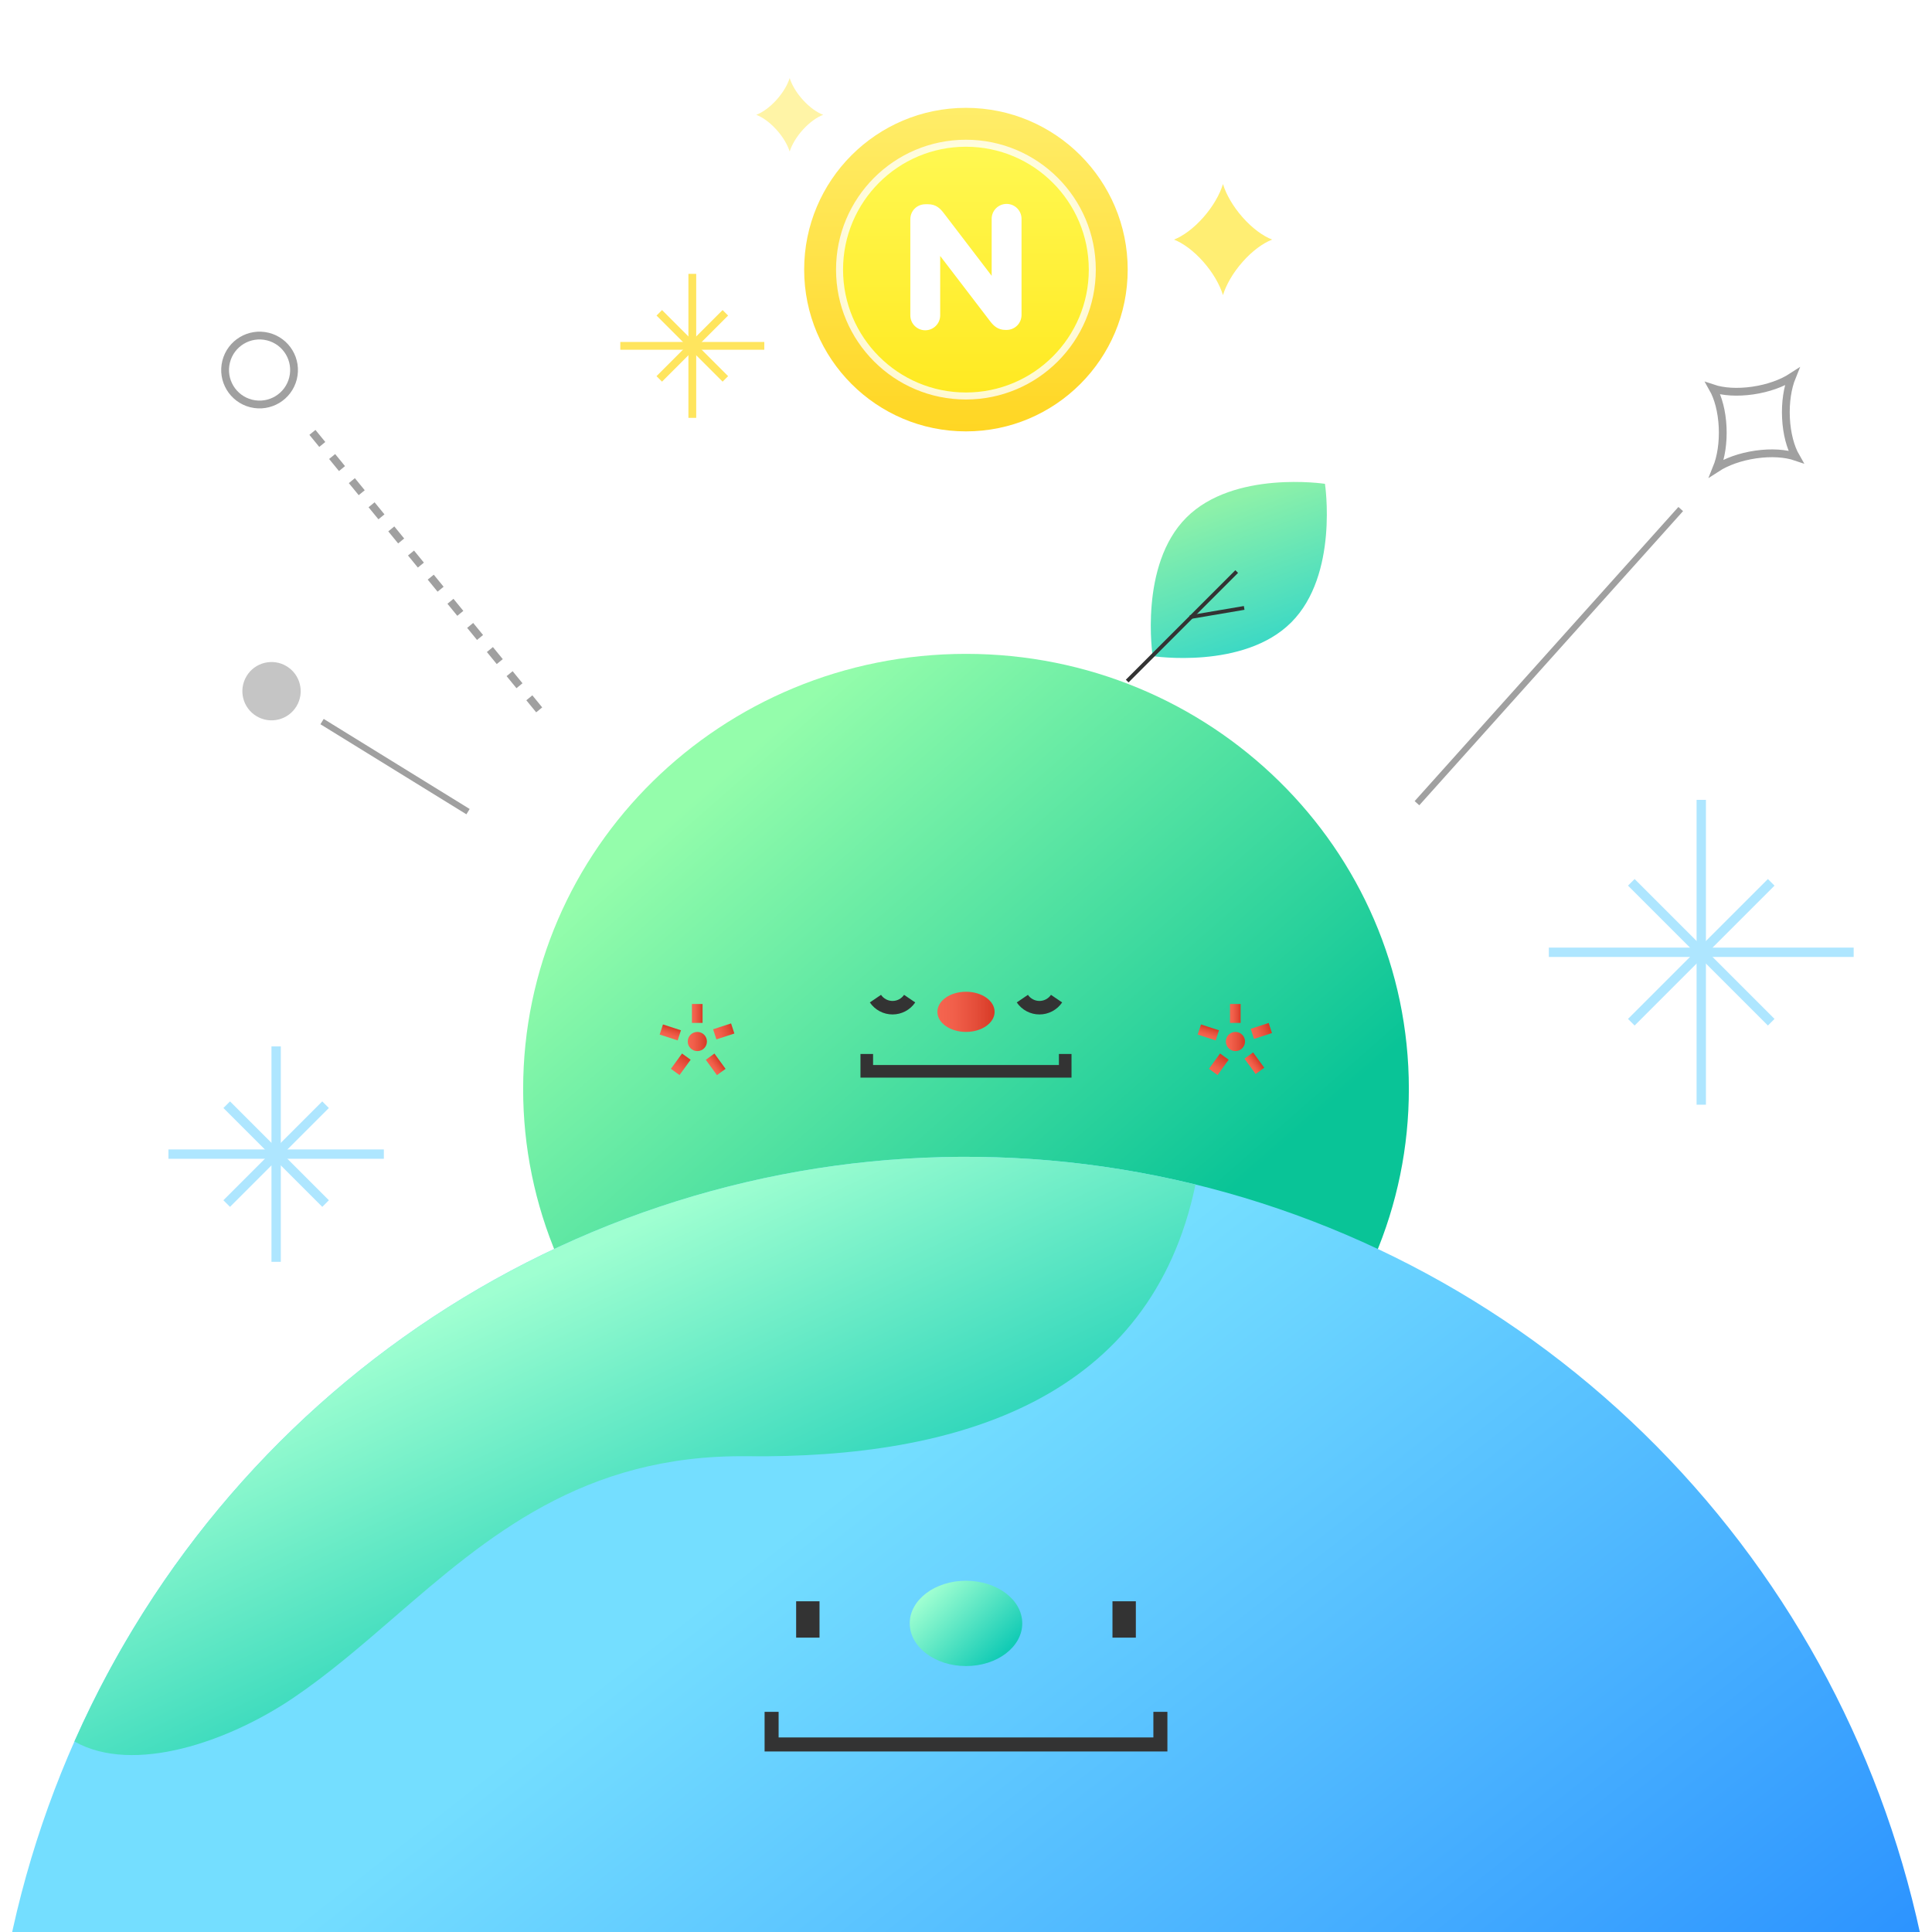 <svg width="248" height="248" viewBox="0 0 248 248" fill="none" xmlns="http://www.w3.org/2000/svg">
<g clip-path="url(#clip0_1290_27212)">
<rect width="248" height="248" fill="white"/>
<path d="M147.961 84.222C147.961 84.222 159.642 86.001 165.749 79.893C171.857 73.786 170.078 62.105 170.078 62.105C170.078 62.105 158.397 60.326 152.29 66.434C146.182 72.541 147.961 84.222 147.961 84.222Z" fill="url(#paint0_linear_1290_27212)"/>
<path d="M144.692 87.422L158.749 73.366" stroke="#333333" stroke-width="0.489"/>
<path d="M152.755 79.216L159.707 78.034" stroke="#333333" stroke-width="0.489"/>
<path d="M124 83.933C92.606 83.933 67.153 108.94 67.153 139.791C67.147 147.217 68.652 154.567 71.576 161.393H176.425C179.352 154.56 180.856 147.202 180.847 139.768C180.847 108.928 155.395 83.933 124 83.933Z" fill="url(#paint1_linear_1290_27212)"/>
<path d="M123.999 132.462C126.027 132.462 127.671 131.307 127.671 129.883C127.671 128.459 126.027 127.305 123.999 127.305C121.971 127.305 120.327 128.459 120.327 129.883C120.327 131.307 121.971 132.462 123.999 132.462Z" fill="url(#paint2_linear_1290_27212)"/>
<path fill-rule="evenodd" clip-rule="evenodd" d="M112.072 136.71V135.293H110.454V138.329H137.544V135.293H135.926V136.71H112.072Z" fill="#333333"/>
<path fill-rule="evenodd" clip-rule="evenodd" d="M112.923 129.81C112.415 129.541 111.98 129.152 111.657 128.677L113.091 127.702C113.255 127.943 113.476 128.141 113.734 128.277C113.992 128.414 114.279 128.485 114.571 128.485C114.862 128.485 115.15 128.414 115.408 128.277C115.666 128.141 115.886 127.943 116.05 127.702L117.484 128.677C117.161 129.152 116.727 129.541 116.219 129.81C115.711 130.079 115.145 130.219 114.571 130.219C113.996 130.219 113.43 130.079 112.923 129.81Z" fill="#333333"/>
<path fill-rule="evenodd" clip-rule="evenodd" d="M131.781 129.81C131.273 129.541 130.839 129.152 130.516 128.677L131.95 127.702C132.114 127.943 132.334 128.141 132.592 128.277C132.85 128.414 133.137 128.485 133.429 128.485C133.721 128.485 134.008 128.414 134.266 128.277C134.524 128.141 134.745 127.943 134.909 127.702L136.343 128.677C136.02 129.152 135.585 129.541 135.077 129.81C134.57 130.079 134.004 130.219 133.429 130.219C132.855 130.219 132.289 130.079 131.781 129.81Z" fill="#333333"/>
<path d="M158.585 134.924C159.265 134.924 159.816 134.373 159.816 133.693C159.816 133.013 159.265 132.462 158.585 132.462C157.905 132.462 157.354 133.013 157.354 133.693C157.354 134.373 157.905 134.924 158.585 134.924Z" fill="url(#paint3_linear_1290_27212)"/>
<path d="M159.251 128.877H157.887V131.305H159.251V128.877Z" fill="url(#paint4_linear_1290_27212)"/>
<path d="M154.165 131.504L153.743 132.802L156.052 133.552L156.474 132.254L154.165 131.504Z" fill="url(#paint5_linear_1290_27212)"/>
<path d="M156.612 135.229L155.186 137.194L156.29 137.996L157.716 136.031L156.612 135.229Z" fill="url(#paint6_linear_1290_27212)"/>
<path d="M162.851 131.311L160.544 132.063L160.967 133.36L163.274 132.607L162.851 131.311Z" fill="url(#paint7_linear_1290_27212)"/>
<path d="M160.85 135.093L159.745 135.897L161.178 137.864L162.283 137.059L160.85 135.093Z" fill="url(#paint8_linear_1290_27212)"/>
<path d="M89.513 134.924C90.193 134.924 90.744 134.373 90.744 133.693C90.744 133.013 90.193 132.462 89.513 132.462C88.833 132.462 88.282 133.013 88.282 133.693C88.282 134.373 88.833 134.924 89.513 134.924Z" fill="url(#paint9_linear_1290_27212)"/>
<path d="M90.184 128.877H88.819V131.305H90.184V128.877Z" fill="url(#paint10_linear_1290_27212)"/>
<path d="M85.1 131.503L84.679 132.801L86.988 133.551L87.41 132.253L85.1 131.503Z" fill="url(#paint11_linear_1290_27212)"/>
<path d="M87.548 135.233L86.122 137.198L87.226 138L88.652 136.035L87.548 135.233Z" fill="url(#paint12_linear_1290_27212)"/>
<path d="M93.843 131.37L91.537 132.123L91.96 133.419L94.266 132.666L93.843 131.37Z" fill="url(#paint13_linear_1290_27212)"/>
<path d="M91.704 135.237L90.599 136.042L92.031 138.009L93.136 137.204L91.704 135.237Z" fill="url(#paint14_linear_1290_27212)"/>
<circle cx="123.991" cy="34.609" r="20.765" fill="url(#paint15_linear_1290_27212)"/>
<mask id="mask0_1290_27212" style="mask-type:alpha" maskUnits="userSpaceOnUse" x="103" y="13" width="42" height="43">
<circle cx="123.991" cy="34.609" r="20.765" fill="white"/>
</mask>
<g mask="url(#mask0_1290_27212)">
<circle cx="123.99" cy="34.609" r="16.222" fill="url(#paint16_linear_1290_27212)" stroke="white" stroke-opacity="0.793" stroke-width="0.9"/>
</g>
<g filter="url(#filter0_d_1290_27212)">
<path fill-rule="evenodd" clip-rule="evenodd" d="M129.212 26.174C128.155 26.174 127.295 27.031 127.295 28.084V35.405L121.104 27.302C120.665 26.739 120.123 26.218 119.147 26.218H118.791C117.704 26.218 116.853 27.067 116.853 28.151V40.486C116.853 41.539 117.712 42.396 118.769 42.396C119.826 42.396 120.686 41.539 120.686 40.486V32.854L127.121 41.268C127.56 41.831 128.102 42.352 129.078 42.352H129.189C130.277 42.352 131.128 41.503 131.128 40.419V28.084C131.128 27.031 130.268 26.174 129.212 26.174" fill="white"/>
</g>
<path opacity="0.55" fill-rule="evenodd" clip-rule="evenodd" d="M159.508 27.898C158.268 26.497 157.394 24.962 156.986 23.627C156.578 24.963 155.704 26.501 154.465 27.904C153.231 29.302 151.879 30.291 150.702 30.756C151.879 31.22 153.23 32.207 154.465 33.606C155.704 35.01 156.578 36.547 156.986 37.883C157.394 36.549 158.268 35.014 159.508 33.612C160.751 32.205 162.114 31.214 163.297 30.755C162.114 30.296 160.751 29.305 159.508 27.898Z" fill="#FFE000"/>
<path opacity="0.348" fill-rule="evenodd" clip-rule="evenodd" d="M103.085 12.848C102.24 11.921 101.644 10.905 101.366 10.023C101.087 10.906 100.491 11.923 99.646 12.852C98.805 13.776 97.883 14.43 97.081 14.738C97.883 15.044 98.805 15.698 99.646 16.623C100.491 17.551 101.087 18.568 101.366 19.452C101.644 18.569 102.24 17.554 103.085 16.626C103.933 15.696 104.862 15.041 105.669 14.737C104.862 14.433 103.933 13.778 103.085 12.848Z" fill="#FFE000"/>
<path d="M198.816 122.239H237.946" stroke="#AEE6FF" stroke-width="1.2"/>
<path d="M218.381 102.674L218.381 141.804" stroke="#AEE6FF" stroke-width="1.2"/>
<path d="M209.404 113.26L227.362 131.217" stroke="#AEE6FF" stroke-width="1.2"/>
<path d="M227.359 113.26L209.401 131.217" stroke="#AEE6FF" stroke-width="1.2"/>
<path d="M21.621 148.147H49.273" stroke="#AEE6FF" stroke-width="1.2"/>
<path d="M35.446 134.322L35.446 161.974" stroke="#AEE6FF" stroke-width="1.2"/>
<path d="M29.103 141.804L41.793 154.494" stroke="#AEE6FF" stroke-width="1.2"/>
<path d="M41.79 141.804L29.1 154.494" stroke="#AEE6FF" stroke-width="1.2"/>
<path d="M79.626 44.395H98.11" stroke="#FFE55E"/>
<path d="M88.868 35.154L88.868 53.638" stroke="#FFE55E"/>
<path d="M84.628 40.154L93.11 48.637" stroke="#FFE55E"/>
<path d="M93.109 40.154L84.626 48.637" stroke="#FFE55E"/>
<path d="M229.255 53.645C229.158 51.629 229.46 49.758 230.02 48.376C228.769 49.19 226.988 49.844 224.989 50.134C222.998 50.422 221.186 50.292 219.876 49.854C220.556 51.055 221.029 52.809 221.124 54.819C221.219 56.836 220.916 58.709 220.354 60.092C221.604 59.28 223.384 58.628 225.382 58.34C227.386 58.051 229.21 58.187 230.521 58.634C229.832 57.432 229.352 55.668 229.255 53.645" stroke="#A0A0A0"/>
<path d="M215.745 65.344L181.888 103.102" stroke="#A0A0A0" stroke-width="0.8"/>
<path d="M40.103 55.503L69.31 91.239" stroke="#A0A0A0" stroke-dasharray="2 2"/>
<circle cx="33.32" cy="47.499" r="4.425" transform="rotate(14.043 33.32 47.499)" stroke="#A0A0A0"/>
<circle cx="34.855" cy="88.724" r="3.743" transform="rotate(-58.974 34.855 88.724)" fill="#C5C5C5"/>
<path d="M41.342 92.626L60.078 104.186" stroke="#A0A0A0" stroke-width="0.8"/>
<path d="M124 402.283C148.8 402.283 173.044 394.841 193.664 380.897C214.285 366.954 230.357 347.136 239.847 323.949C249.338 300.762 251.821 275.248 246.983 250.633C242.145 226.018 230.202 203.407 212.666 185.661C195.129 167.914 172.787 155.829 148.463 150.932C124.139 146.036 98.927 148.549 76.015 158.153C53.102 167.758 33.519 184.022 19.741 204.89C5.963 225.758 -1.392 250.291 -1.392 275.389C-1.392 309.043 11.819 341.319 35.335 365.116C58.85 388.914 90.744 402.283 124 402.283Z" fill="url(#paint17_linear_1290_27212)"/>
<path fill-rule="evenodd" clip-rule="evenodd" d="M153.459 152.045C151.804 151.641 150.139 151.269 148.465 150.932C124.141 146.036 98.929 148.549 76.017 158.153C53.104 167.758 33.521 184.022 19.743 204.89C15.817 210.835 12.413 217.078 9.552 223.546C17.185 227.848 29.43 223.506 37.638 217.956C42.166 214.894 46.364 211.263 50.619 207.584C62.482 197.326 74.785 186.687 95.902 186.928C123.375 187.242 147.769 179.366 153.459 152.045Z" fill="url(#paint18_linear_1290_27212)"/>
<path d="M123.999 213.863C127.992 213.863 131.221 211.415 131.221 208.382C131.221 205.349 127.992 202.913 123.999 202.913C120.007 202.913 116.778 205.361 116.778 208.382C116.778 211.404 120.019 213.863 123.999 213.863Z" fill="url(#paint19_linear_1290_27212)"/>
<path d="M103.697 205.548V210.213" stroke="#333333" stroke-width="3" stroke-miterlimit="10"/>
<path d="M144.302 205.548V210.213" stroke="#333333" stroke-width="3" stroke-miterlimit="10"/>
<path d="M148.953 219.74V223.926H99.046V219.74" stroke="#333333" stroke-width="1.8" stroke-miterlimit="10"/>
</g>
<defs>
<filter id="filter0_d_1290_27212" x="114.257" y="23.578" width="19.466" height="21.414" filterUnits="userSpaceOnUse" color-interpolation-filters="sRGB">
<feFlood flood-opacity="0" result="BackgroundImageFix"/>
<feColorMatrix in="SourceAlpha" type="matrix" values="0 0 0 0 0 0 0 0 0 0 0 0 0 0 0 0 0 0 127 0" result="hardAlpha"/>
<feOffset/>
<feGaussianBlur stdDeviation="1.298"/>
<feColorMatrix type="matrix" values="0 0 0 0 0.792 0 0 0 0 0.333 0 0 0 0 0 0 0 0 0.3 0"/>
<feBlend mode="normal" in2="BackgroundImageFix" result="effect1_dropShadow_1290_27212"/>
<feBlend mode="normal" in="SourceGraphic" in2="effect1_dropShadow_1290_27212" result="shape"/>
</filter>
<linearGradient id="paint0_linear_1290_27212" x1="163.89" y1="60.002" x2="171.005" y2="79.908" gradientUnits="userSpaceOnUse">
<stop offset="0.094" stop-color="#8DF1A9"/>
<stop offset="1" stop-color="#3AD8C5"/>
</linearGradient>
<linearGradient id="paint1_linear_1290_27212" x1="88.982" y1="91.088" x2="149.631" y2="160.328" gradientUnits="userSpaceOnUse">
<stop offset="0.094" stop-color="#94FDAB"/>
<stop offset="1" stop-color="#09C497"/>
</linearGradient>
<linearGradient id="paint2_linear_1290_27212" x1="120.327" y1="129.883" x2="127.671" y2="129.883" gradientUnits="userSpaceOnUse">
<stop stop-color="#F56550"/>
<stop offset="0.29" stop-color="#F15F4A"/>
<stop offset="0.68" stop-color="#E44D39"/>
<stop offset="1" stop-color="#D73A26"/>
</linearGradient>
<linearGradient id="paint3_linear_1290_27212" x1="157.354" y1="133.693" x2="159.816" y2="133.693" gradientUnits="userSpaceOnUse">
<stop stop-color="#F56550"/>
<stop offset="0.29" stop-color="#F15F4A"/>
<stop offset="0.68" stop-color="#E44D39"/>
<stop offset="1" stop-color="#D73A26"/>
</linearGradient>
<linearGradient id="paint4_linear_1290_27212" x1="157.887" y1="130.091" x2="159.251" y2="130.091" gradientUnits="userSpaceOnUse">
<stop stop-color="#F56550"/>
<stop offset="0.29" stop-color="#F15F4A"/>
<stop offset="0.68" stop-color="#E44D39"/>
<stop offset="1" stop-color="#D73A26"/>
</linearGradient>
<linearGradient id="paint5_linear_1290_27212" x1="154.898" y1="133.177" x2="155.319" y2="131.879" gradientUnits="userSpaceOnUse">
<stop stop-color="#F56550"/>
<stop offset="0.29" stop-color="#F15F4A"/>
<stop offset="0.68" stop-color="#E44D39"/>
<stop offset="1" stop-color="#D73A26"/>
</linearGradient>
<linearGradient id="paint6_linear_1290_27212" x1="155.738" y1="137.595" x2="157.164" y2="135.63" gradientUnits="userSpaceOnUse">
<stop stop-color="#F56550"/>
<stop offset="0.29" stop-color="#F15F4A"/>
<stop offset="0.68" stop-color="#E44D39"/>
<stop offset="1" stop-color="#D73A26"/>
</linearGradient>
<linearGradient id="paint7_linear_1290_27212" x1="160.756" y1="132.711" x2="163.062" y2="131.959" gradientUnits="userSpaceOnUse">
<stop stop-color="#F56550"/>
<stop offset="0.29" stop-color="#F15F4A"/>
<stop offset="0.68" stop-color="#E44D39"/>
<stop offset="1" stop-color="#D73A26"/>
</linearGradient>
<linearGradient id="paint8_linear_1290_27212" x1="160.461" y1="136.881" x2="161.566" y2="136.076" gradientUnits="userSpaceOnUse">
<stop stop-color="#F56550"/>
<stop offset="0.29" stop-color="#F15F4A"/>
<stop offset="0.68" stop-color="#E44D39"/>
<stop offset="1" stop-color="#D73A26"/>
</linearGradient>
<linearGradient id="paint9_linear_1290_27212" x1="88.282" y1="133.693" x2="90.744" y2="133.693" gradientUnits="userSpaceOnUse">
<stop stop-color="#F56550"/>
<stop offset="0.29" stop-color="#F15F4A"/>
<stop offset="0.68" stop-color="#E44D39"/>
<stop offset="1" stop-color="#D73A26"/>
</linearGradient>
<linearGradient id="paint10_linear_1290_27212" x1="88.819" y1="130.091" x2="90.184" y2="130.091" gradientUnits="userSpaceOnUse">
<stop stop-color="#F56550"/>
<stop offset="0.29" stop-color="#F15F4A"/>
<stop offset="0.68" stop-color="#E44D39"/>
<stop offset="1" stop-color="#D73A26"/>
</linearGradient>
<linearGradient id="paint11_linear_1290_27212" x1="85.834" y1="133.176" x2="86.255" y2="131.878" gradientUnits="userSpaceOnUse">
<stop stop-color="#F56550"/>
<stop offset="0.29" stop-color="#F15F4A"/>
<stop offset="0.68" stop-color="#E44D39"/>
<stop offset="1" stop-color="#D73A26"/>
</linearGradient>
<linearGradient id="paint12_linear_1290_27212" x1="86.674" y1="137.599" x2="88.1" y2="135.634" gradientUnits="userSpaceOnUse">
<stop stop-color="#F56550"/>
<stop offset="0.29" stop-color="#F15F4A"/>
<stop offset="0.68" stop-color="#E44D39"/>
<stop offset="1" stop-color="#D73A26"/>
</linearGradient>
<linearGradient id="paint13_linear_1290_27212" x1="91.748" y1="132.771" x2="94.055" y2="132.018" gradientUnits="userSpaceOnUse">
<stop stop-color="#F56550"/>
<stop offset="0.29" stop-color="#F15F4A"/>
<stop offset="0.68" stop-color="#E44D39"/>
<stop offset="1" stop-color="#D73A26"/>
</linearGradient>
<linearGradient id="paint14_linear_1290_27212" x1="91.315" y1="137.025" x2="92.42" y2="136.22" gradientUnits="userSpaceOnUse">
<stop stop-color="#F56550"/>
<stop offset="0.29" stop-color="#F15F4A"/>
<stop offset="0.68" stop-color="#E44D39"/>
<stop offset="1" stop-color="#D73A26"/>
</linearGradient>
<linearGradient id="paint15_linear_1290_27212" x1="103.226" y1="13.845" x2="103.226" y2="55.374" gradientUnits="userSpaceOnUse">
<stop stop-color="#FFED69"/>
<stop offset="1" stop-color="#FFD623"/>
</linearGradient>
<linearGradient id="paint16_linear_1290_27212" x1="107.768" y1="18.387" x2="107.768" y2="50.831" gradientUnits="userSpaceOnUse">
<stop stop-color="#FFF852"/>
<stop offset="1" stop-color="#FFE921"/>
</linearGradient>
<linearGradient id="paint17_linear_1290_27212" x1="58.637" y1="160.998" x2="176.174" y2="310.687" gradientUnits="userSpaceOnUse">
<stop offset="0.286" stop-color="#74DEFF"/>
<stop offset="1" stop-color="#2990FF"/>
</linearGradient>
<linearGradient id="paint18_linear_1290_27212" x1="66.837" y1="163.799" x2="90.217" y2="214.073" gradientUnits="userSpaceOnUse">
<stop offset="0.005" stop-color="#9FFFD1"/>
<stop offset="1" stop-color="#12CBB5"/>
</linearGradient>
<linearGradient id="paint19_linear_1290_27212" x1="119.551" y1="203.925" x2="128.197" y2="212.794" gradientUnits="userSpaceOnUse">
<stop offset="0.005" stop-color="#9FFFD1"/>
<stop offset="1" stop-color="#12CBB5"/>
</linearGradient>
<clipPath id="clip0_1290_27212">
<rect width="248" height="248" fill="white"/>
</clipPath>
</defs>
</svg>
